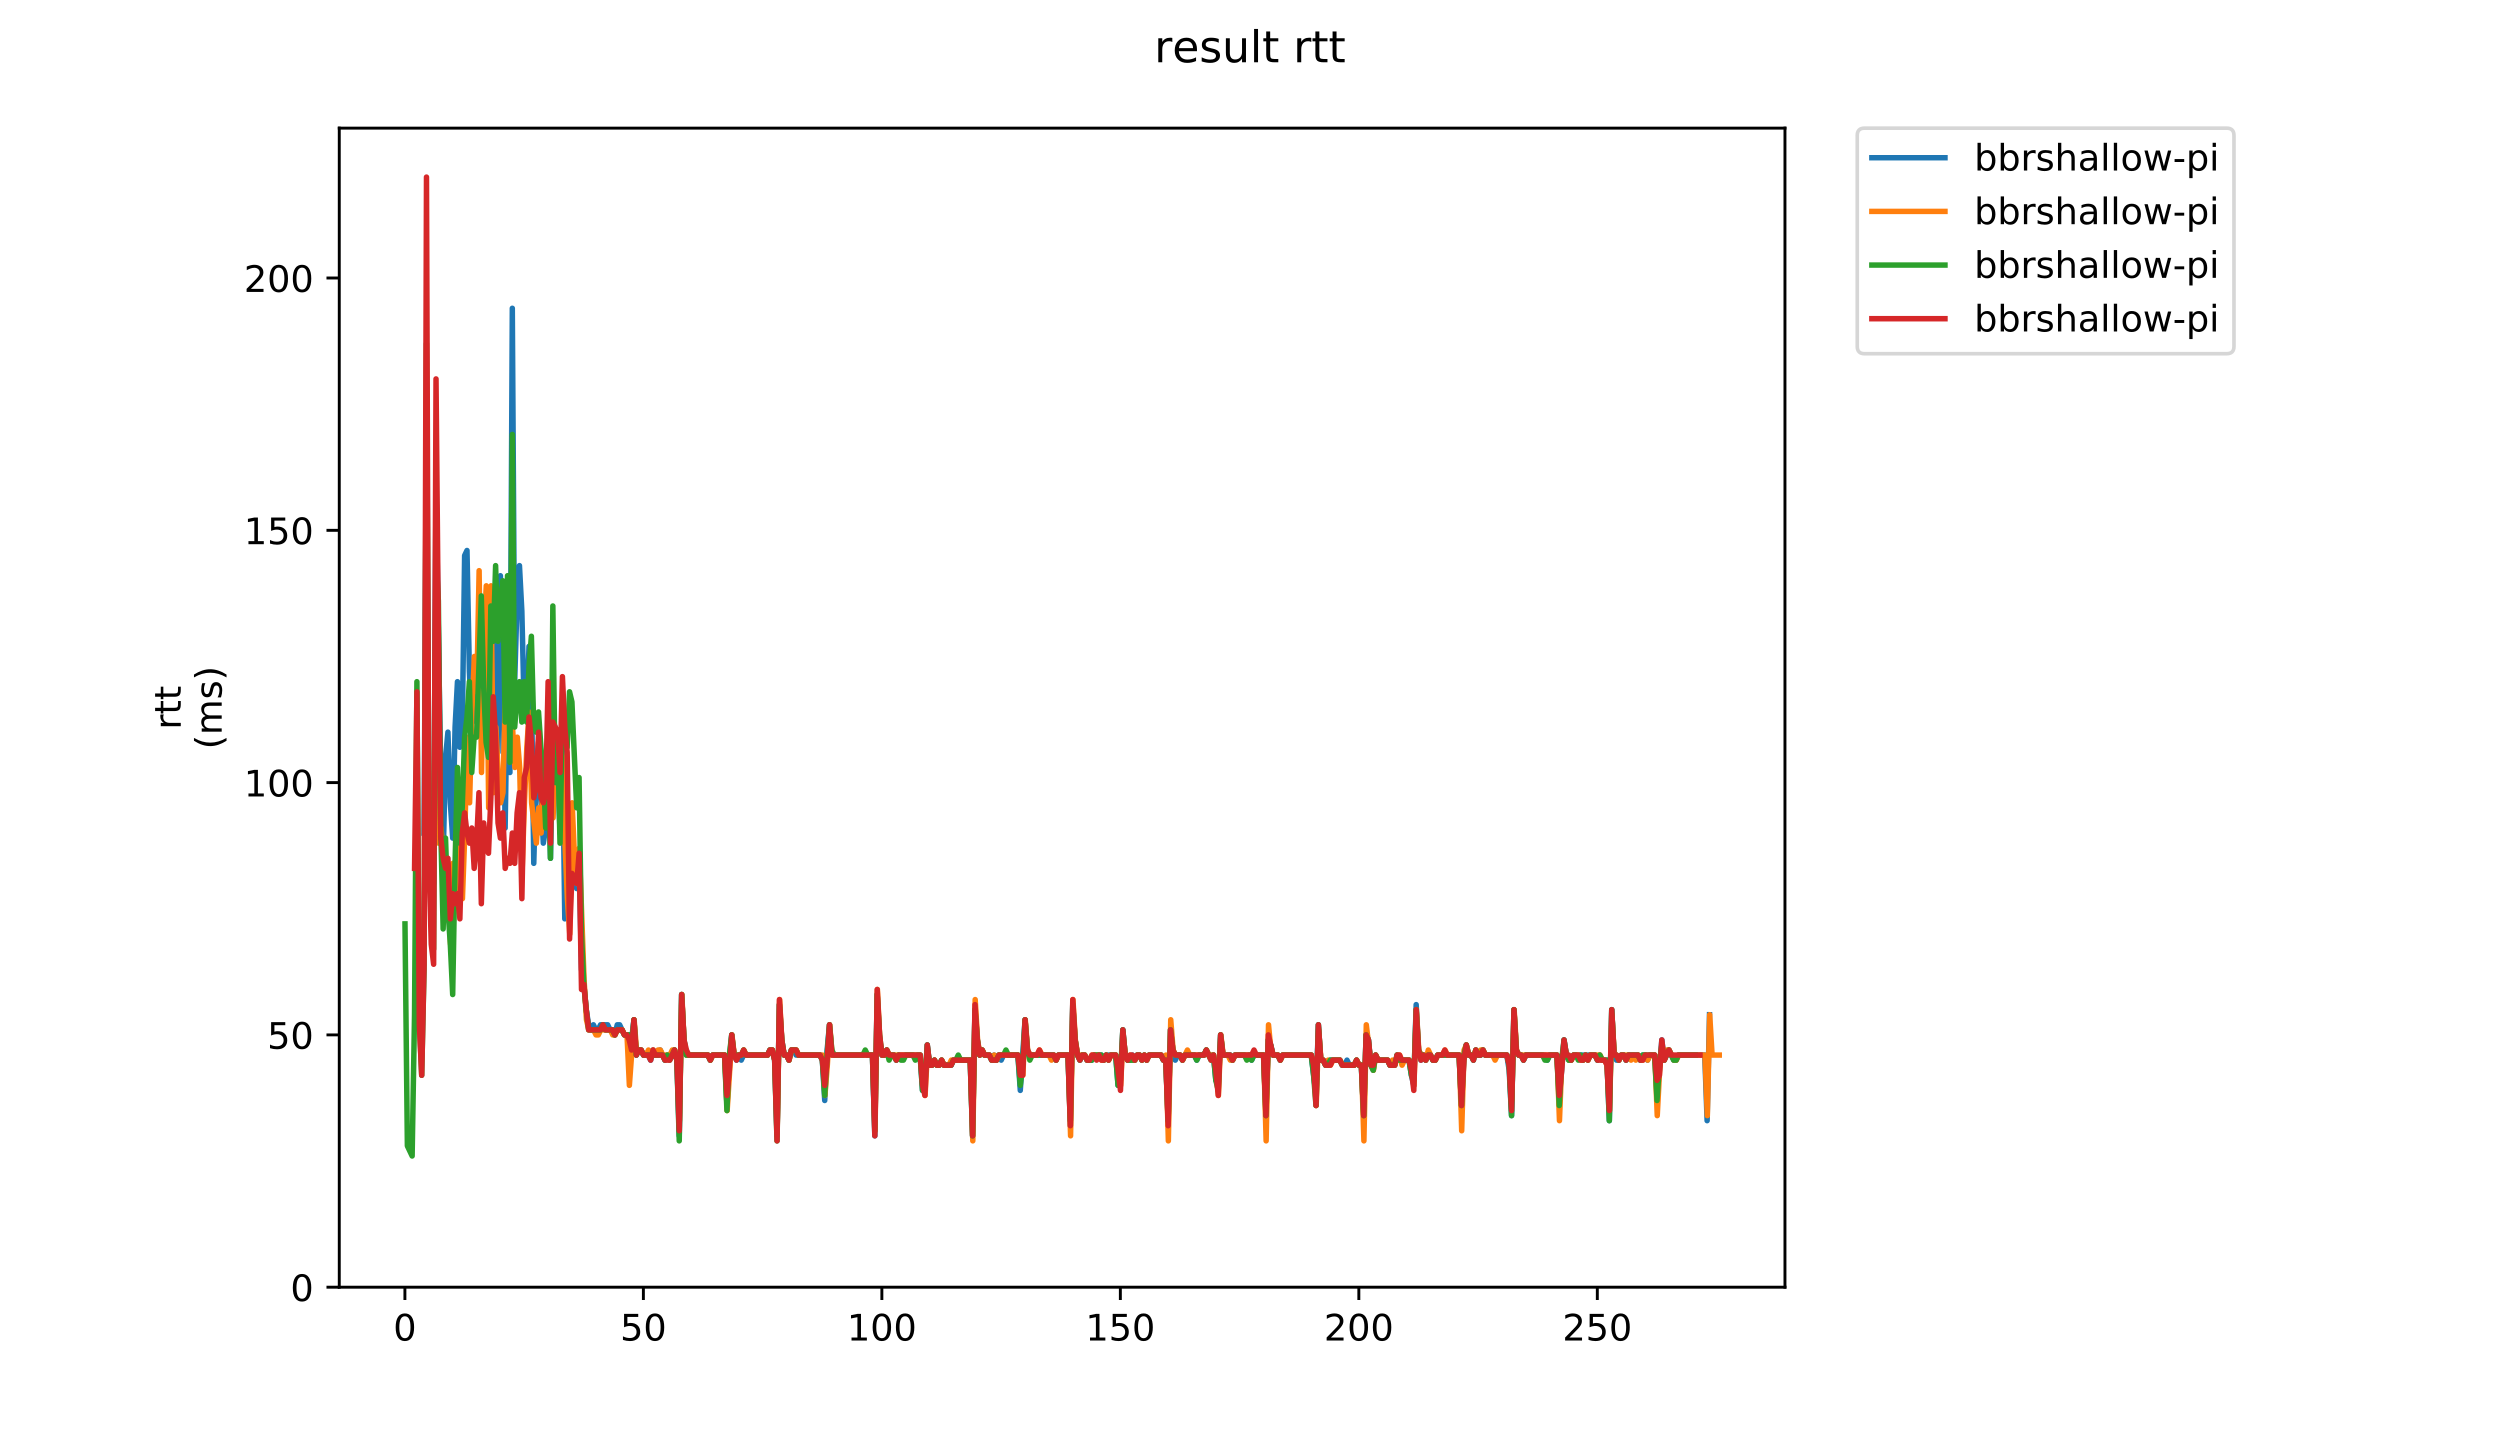 <?xml version="1.0" encoding="utf-8" standalone="no"?>
<!DOCTYPE svg PUBLIC "-//W3C//DTD SVG 1.1//EN"
  "http://www.w3.org/Graphics/SVG/1.1/DTD/svg11.dtd">
<!-- Created with matplotlib (https://matplotlib.org/) -->
<svg height="396pt" version="1.1" viewBox="0 0 684 396" width="684pt" xmlns="http://www.w3.org/2000/svg" xmlns:xlink="http://www.w3.org/1999/xlink">
 <defs>
  <style type="text/css">
*{stroke-linecap:butt;stroke-linejoin:round;}
  </style>
 </defs>
 <g id="figure_1">
  <g id="patch_1">
   <path d="M 0 396 
L 684 396 
L 684 0 
L 0 0 
z
" style="fill:#ffffff;"/>
  </g>
  <g id="axes_1">
   <g id="patch_2">
    <path d="M 92.824 352.174 
L 488.365 352.174 
L 488.365 35.062 
L 92.824 35.062 
z
" style="fill:#ffffff;"/>
   </g>
   <g id="matplotlib.axis_1">
    <g id="xtick_1">
     <g id="line2d_1">
      <defs>
       <path d="M 0 0 
L 0 3.5 
" id="me5755a2173" style="stroke:#000000;stroke-width:0.8;"/>
      </defs>
      <g>
       <use style="stroke:#000000;stroke-width:0.8;" x="110.781" xlink:href="#me5755a2173" y="352.174"/>
      </g>
     </g>
     <g id="text_1">
      <!-- 0 -->
      <defs>
       <path d="M 31.781 66.406 
Q 24.172 66.406 20.328 58.906 
Q 16.5 51.422 16.5 36.375 
Q 16.5 21.391 20.328 13.891 
Q 24.172 6.391 31.781 6.391 
Q 39.453 6.391 43.281 13.891 
Q 47.125 21.391 47.125 36.375 
Q 47.125 51.422 43.281 58.906 
Q 39.453 66.406 31.781 66.406 
z
M 31.781 74.219 
Q 44.047 74.219 50.516 64.516 
Q 56.984 54.828 56.984 36.375 
Q 56.984 17.969 50.516 8.266 
Q 44.047 -1.422 31.781 -1.422 
Q 19.531 -1.422 13.062 8.266 
Q 6.594 17.969 6.594 36.375 
Q 6.594 54.828 13.062 64.516 
Q 19.531 74.219 31.781 74.219 
z
" id="DejaVuSans-48"/>
      </defs>
      <g transform="translate(107.6 366.773)scale(0.1 -0.1)">
       <use xlink:href="#DejaVuSans-48"/>
      </g>
     </g>
    </g>
    <g id="xtick_2">
     <g id="line2d_2">
      <g>
       <use style="stroke:#000000;stroke-width:0.8;" x="176.03" xlink:href="#me5755a2173" y="352.174"/>
      </g>
     </g>
     <g id="text_2">
      <!-- 50 -->
      <defs>
       <path d="M 10.797 72.906 
L 49.516 72.906 
L 49.516 64.594 
L 19.828 64.594 
L 19.828 46.734 
Q 21.969 47.469 24.109 47.828 
Q 26.266 48.188 28.422 48.188 
Q 40.625 48.188 47.75 41.5 
Q 54.891 34.812 54.891 23.391 
Q 54.891 11.625 47.562 5.094 
Q 40.234 -1.422 26.906 -1.422 
Q 22.312 -1.422 17.547 -0.641 
Q 12.797 0.141 7.719 1.703 
L 7.719 11.625 
Q 12.109 9.234 16.797 8.062 
Q 21.484 6.891 26.703 6.891 
Q 35.156 6.891 40.078 11.328 
Q 45.016 15.766 45.016 23.391 
Q 45.016 31 40.078 35.438 
Q 35.156 39.891 26.703 39.891 
Q 22.75 39.891 18.812 39.016 
Q 14.891 38.141 10.797 36.281 
z
" id="DejaVuSans-53"/>
      </defs>
      <g transform="translate(169.668 366.773)scale(0.1 -0.1)">
       <use xlink:href="#DejaVuSans-53"/>
       <use x="63.623" xlink:href="#DejaVuSans-48"/>
      </g>
     </g>
    </g>
    <g id="xtick_3">
     <g id="line2d_3">
      <g>
       <use style="stroke:#000000;stroke-width:0.8;" x="241.279" xlink:href="#me5755a2173" y="352.174"/>
      </g>
     </g>
     <g id="text_3">
      <!-- 100 -->
      <defs>
       <path d="M 12.406 8.297 
L 28.516 8.297 
L 28.516 63.922 
L 10.984 60.406 
L 10.984 69.391 
L 28.422 72.906 
L 38.281 72.906 
L 38.281 8.297 
L 54.391 8.297 
L 54.391 0 
L 12.406 0 
z
" id="DejaVuSans-49"/>
      </defs>
      <g transform="translate(231.736 366.773)scale(0.1 -0.1)">
       <use xlink:href="#DejaVuSans-49"/>
       <use x="63.623" xlink:href="#DejaVuSans-48"/>
       <use x="127.246" xlink:href="#DejaVuSans-48"/>
      </g>
     </g>
    </g>
    <g id="xtick_4">
     <g id="line2d_4">
      <g>
       <use style="stroke:#000000;stroke-width:0.8;" x="306.528" xlink:href="#me5755a2173" y="352.174"/>
      </g>
     </g>
     <g id="text_4">
      <!-- 150 -->
      <g transform="translate(296.985 366.773)scale(0.1 -0.1)">
       <use xlink:href="#DejaVuSans-49"/>
       <use x="63.623" xlink:href="#DejaVuSans-53"/>
       <use x="127.246" xlink:href="#DejaVuSans-48"/>
      </g>
     </g>
    </g>
    <g id="xtick_5">
     <g id="line2d_5">
      <g>
       <use style="stroke:#000000;stroke-width:0.8;" x="371.778" xlink:href="#me5755a2173" y="352.174"/>
      </g>
     </g>
     <g id="text_5">
      <!-- 200 -->
      <defs>
       <path d="M 19.188 8.297 
L 53.609 8.297 
L 53.609 0 
L 7.328 0 
L 7.328 8.297 
Q 12.938 14.109 22.625 23.891 
Q 32.328 33.688 34.812 36.531 
Q 39.547 41.844 41.422 45.531 
Q 43.312 49.219 43.312 52.781 
Q 43.312 58.594 39.234 62.25 
Q 35.156 65.922 28.609 65.922 
Q 23.969 65.922 18.812 64.312 
Q 13.672 62.703 7.812 59.422 
L 7.812 69.391 
Q 13.766 71.781 18.938 73 
Q 24.125 74.219 28.422 74.219 
Q 39.75 74.219 46.484 68.547 
Q 53.219 62.891 53.219 53.422 
Q 53.219 48.922 51.531 44.891 
Q 49.859 40.875 45.406 35.406 
Q 44.188 33.984 37.641 27.219 
Q 31.109 20.453 19.188 8.297 
z
" id="DejaVuSans-50"/>
      </defs>
      <g transform="translate(362.234 366.773)scale(0.1 -0.1)">
       <use xlink:href="#DejaVuSans-50"/>
       <use x="63.623" xlink:href="#DejaVuSans-48"/>
       <use x="127.246" xlink:href="#DejaVuSans-48"/>
      </g>
     </g>
    </g>
    <g id="xtick_6">
     <g id="line2d_6">
      <g>
       <use style="stroke:#000000;stroke-width:0.8;" x="437.027" xlink:href="#me5755a2173" y="352.174"/>
      </g>
     </g>
     <g id="text_6">
      <!-- 250 -->
      <g transform="translate(427.483 366.773)scale(0.1 -0.1)">
       <use xlink:href="#DejaVuSans-50"/>
       <use x="63.623" xlink:href="#DejaVuSans-53"/>
       <use x="127.246" xlink:href="#DejaVuSans-48"/>
      </g>
     </g>
    </g>
   </g>
   <g id="matplotlib.axis_2">
    <g id="ytick_1">
     <g id="line2d_7">
      <defs>
       <path d="M 0 0 
L -3.5 0 
" id="m511811eaec" style="stroke:#000000;stroke-width:0.8;"/>
      </defs>
      <g>
       <use style="stroke:#000000;stroke-width:0.8;" x="92.824" xlink:href="#m511811eaec" y="352.174"/>
      </g>
     </g>
     <g id="text_7">
      <!-- 0 -->
      <g transform="translate(79.461 355.973)scale(0.1 -0.1)">
       <use xlink:href="#DejaVuSans-48"/>
      </g>
     </g>
    </g>
    <g id="ytick_2">
     <g id="line2d_8">
      <g>
       <use style="stroke:#000000;stroke-width:0.8;" x="92.824" xlink:href="#m511811eaec" y="283.147"/>
      </g>
     </g>
     <g id="text_8">
      <!-- 50 -->
      <g transform="translate(73.099 286.946)scale(0.1 -0.1)">
       <use xlink:href="#DejaVuSans-53"/>
       <use x="63.623" xlink:href="#DejaVuSans-48"/>
      </g>
     </g>
    </g>
    <g id="ytick_3">
     <g id="line2d_9">
      <g>
       <use style="stroke:#000000;stroke-width:0.8;" x="92.824" xlink:href="#m511811eaec" y="214.119"/>
      </g>
     </g>
     <g id="text_9">
      <!-- 100 -->
      <g transform="translate(66.736 217.919)scale(0.1 -0.1)">
       <use xlink:href="#DejaVuSans-49"/>
       <use x="63.623" xlink:href="#DejaVuSans-48"/>
       <use x="127.246" xlink:href="#DejaVuSans-48"/>
      </g>
     </g>
    </g>
    <g id="ytick_4">
     <g id="line2d_10">
      <g>
       <use style="stroke:#000000;stroke-width:0.8;" x="92.824" xlink:href="#m511811eaec" y="145.092"/>
      </g>
     </g>
     <g id="text_10">
      <!-- 150 -->
      <g transform="translate(66.736 148.891)scale(0.1 -0.1)">
       <use xlink:href="#DejaVuSans-49"/>
       <use x="63.623" xlink:href="#DejaVuSans-53"/>
       <use x="127.246" xlink:href="#DejaVuSans-48"/>
      </g>
     </g>
    </g>
    <g id="ytick_5">
     <g id="line2d_11">
      <g>
       <use style="stroke:#000000;stroke-width:0.8;" x="92.824" xlink:href="#m511811eaec" y="76.065"/>
      </g>
     </g>
     <g id="text_11">
      <!-- 200 -->
      <g transform="translate(66.736 79.864)scale(0.1 -0.1)">
       <use xlink:href="#DejaVuSans-50"/>
       <use x="63.623" xlink:href="#DejaVuSans-48"/>
       <use x="127.246" xlink:href="#DejaVuSans-48"/>
      </g>
     </g>
    </g>
    <g id="text_12">
     <!-- rtt -->
     <defs>
      <path d="M 41.109 46.297 
Q 39.594 47.172 37.812 47.578 
Q 36.031 48 33.891 48 
Q 26.266 48 22.188 43.047 
Q 18.109 38.094 18.109 28.812 
L 18.109 0 
L 9.078 0 
L 9.078 54.688 
L 18.109 54.688 
L 18.109 46.188 
Q 20.953 51.172 25.484 53.578 
Q 30.031 56 36.531 56 
Q 37.453 56 38.578 55.875 
Q 39.703 55.766 41.062 55.516 
z
" id="DejaVuSans-114"/>
      <path d="M 18.312 70.219 
L 18.312 54.688 
L 36.812 54.688 
L 36.812 47.703 
L 18.312 47.703 
L 18.312 18.016 
Q 18.312 11.328 20.141 9.422 
Q 21.969 7.516 27.594 7.516 
L 36.812 7.516 
L 36.812 0 
L 27.594 0 
Q 17.188 0 13.234 3.875 
Q 9.281 7.766 9.281 18.016 
L 9.281 47.703 
L 2.688 47.703 
L 2.688 54.688 
L 9.281 54.688 
L 9.281 70.219 
z
" id="DejaVuSans-116"/>
     </defs>
     <g transform="translate(49.459 199.594)rotate(-90)scale(0.1 -0.1)">
      <use xlink:href="#DejaVuSans-114"/>
      <use x="41.113" xlink:href="#DejaVuSans-116"/>
      <use x="80.322" xlink:href="#DejaVuSans-116"/>
     </g>
     <!-- (ms) -->
     <defs>
      <path d="M 31 75.875 
Q 24.469 64.656 21.281 53.656 
Q 18.109 42.672 18.109 31.391 
Q 18.109 20.125 21.312 9.062 
Q 24.516 -2 31 -13.188 
L 23.188 -13.188 
Q 15.875 -1.703 12.234 9.375 
Q 8.594 20.453 8.594 31.391 
Q 8.594 42.281 12.203 53.312 
Q 15.828 64.359 23.188 75.875 
z
" id="DejaVuSans-40"/>
      <path d="M 52 44.188 
Q 55.375 50.25 60.062 53.125 
Q 64.75 56 71.094 56 
Q 79.641 56 84.281 50.016 
Q 88.922 44.047 88.922 33.016 
L 88.922 0 
L 79.891 0 
L 79.891 32.719 
Q 79.891 40.578 77.094 44.375 
Q 74.312 48.188 68.609 48.188 
Q 61.625 48.188 57.562 43.547 
Q 53.516 38.922 53.516 30.906 
L 53.516 0 
L 44.484 0 
L 44.484 32.719 
Q 44.484 40.625 41.703 44.406 
Q 38.922 48.188 33.109 48.188 
Q 26.219 48.188 22.156 43.531 
Q 18.109 38.875 18.109 30.906 
L 18.109 0 
L 9.078 0 
L 9.078 54.688 
L 18.109 54.688 
L 18.109 46.188 
Q 21.188 51.219 25.484 53.609 
Q 29.781 56 35.688 56 
Q 41.656 56 45.828 52.969 
Q 50 49.953 52 44.188 
z
" id="DejaVuSans-109"/>
      <path d="M 44.281 53.078 
L 44.281 44.578 
Q 40.484 46.531 36.375 47.5 
Q 32.281 48.484 27.875 48.484 
Q 21.188 48.484 17.844 46.438 
Q 14.5 44.391 14.5 40.281 
Q 14.5 37.156 16.891 35.375 
Q 19.281 33.594 26.516 31.984 
L 29.594 31.297 
Q 39.156 29.25 43.188 25.516 
Q 47.219 21.781 47.219 15.094 
Q 47.219 7.469 41.188 3.016 
Q 35.156 -1.422 24.609 -1.422 
Q 20.219 -1.422 15.453 -0.562 
Q 10.688 0.297 5.422 2 
L 5.422 11.281 
Q 10.406 8.688 15.234 7.391 
Q 20.062 6.109 24.812 6.109 
Q 31.156 6.109 34.562 8.281 
Q 37.984 10.453 37.984 14.406 
Q 37.984 18.062 35.516 20.016 
Q 33.062 21.969 24.703 23.781 
L 21.578 24.516 
Q 13.234 26.266 9.516 29.906 
Q 5.812 33.547 5.812 39.891 
Q 5.812 47.609 11.281 51.797 
Q 16.75 56 26.812 56 
Q 31.781 56 36.172 55.266 
Q 40.578 54.547 44.281 53.078 
z
" id="DejaVuSans-115"/>
      <path d="M 8.016 75.875 
L 15.828 75.875 
Q 23.141 64.359 26.781 53.312 
Q 30.422 42.281 30.422 31.391 
Q 30.422 20.453 26.781 9.375 
Q 23.141 -1.703 15.828 -13.188 
L 8.016 -13.188 
Q 14.5 -2 17.703 9.062 
Q 20.906 20.125 20.906 31.391 
Q 20.906 42.672 17.703 53.656 
Q 14.5 64.656 8.016 75.875 
z
" id="DejaVuSans-41"/>
     </defs>
     <g transform="translate(60.657 204.995)rotate(-90)scale(0.1 -0.1)">
      <use xlink:href="#DejaVuSans-40"/>
      <use x="39.014" xlink:href="#DejaVuSans-109"/>
      <use x="136.426" xlink:href="#DejaVuSans-115"/>
      <use x="188.525" xlink:href="#DejaVuSans-41"/>
     </g>
    </g>
   </g>
   <g id="line2d_12">
    <path clip-path="url(#pf209225ed2)" d="M 116.026 227.925 
L 116.678 116.101 
L 117.331 233.447 
L 117.983 243.111 
L 118.636 241.73 
L 119.288 132.667 
L 120.593 212.739 
L 121.246 234.828 
L 121.898 207.217 
L 122.551 200.314 
L 123.203 219.642 
L 123.856 229.305 
L 124.508 198.933 
L 125.16 186.509 
L 125.813 204.456 
L 126.465 200.314 
L 127.118 151.995 
L 127.77 150.614 
L 128.423 183.747 
L 129.075 197.553 
L 129.728 187.889 
L 130.38 197.553 
L 131.033 180.986 
L 131.685 185.128 
L 132.338 187.889 
L 132.99 203.075 
L 133.643 204.456 
L 134.295 165.8 
L 134.948 164.42 
L 135.6 168.561 
L 136.253 205.836 
L 136.905 157.517 
L 137.558 179.606 
L 138.21 226.544 
L 138.863 183.747 
L 139.515 211.358 
L 140.168 84.348 
L 140.82 186.509 
L 141.473 164.42 
L 142.125 154.756 
L 142.778 167.181 
L 143.43 194.792 
L 144.083 194.792 
L 144.735 176.845 
L 145.388 186.509 
L 146.04 236.208 
L 146.693 212.739 
L 147.345 203.075 
L 147.998 218.261 
L 148.65 230.686 
L 149.303 226.544 
L 149.955 204.456 
L 150.608 234.828 
L 151.26 194.792 
L 151.913 200.314 
L 152.565 207.217 
L 153.218 227.925 
L 153.87 203.075 
L 154.523 251.394 
L 156.48 227.925 
L 157.133 241.73 
L 157.785 243.111 
L 158.438 233.447 
L 159.09 265.2 
L 159.743 269.341 
L 160.395 276.244 
L 161.048 280.386 
L 161.7 281.766 
L 162.353 280.386 
L 163.005 281.766 
L 163.658 281.766 
L 164.31 280.386 
L 166.267 280.386 
L 166.92 281.766 
L 167.572 281.766 
L 168.225 283.147 
L 168.877 280.386 
L 169.53 280.386 
L 170.835 283.147 
L 172.14 283.147 
L 172.792 284.527 
L 173.445 279.005 
L 174.097 288.669 
L 174.75 287.288 
L 175.402 287.288 
L 176.055 288.669 
L 177.36 288.669 
L 178.012 290.05 
L 178.665 287.288 
L 179.317 288.669 
L 179.97 288.669 
L 180.622 287.288 
L 181.927 290.05 
L 182.58 288.669 
L 183.885 288.669 
L 184.537 287.288 
L 185.19 290.05 
L 185.842 310.758 
L 186.495 272.102 
L 187.147 284.527 
L 187.8 288.669 
L 193.672 288.669 
L 194.325 290.05 
L 194.977 288.669 
L 198.24 288.669 
L 198.892 302.474 
L 199.545 290.05 
L 200.197 283.147 
L 200.85 288.669 
L 201.502 290.05 
L 202.155 288.669 
L 202.807 290.05 
L 203.46 288.669 
L 209.984 288.669 
L 210.637 287.288 
L 211.289 287.288 
L 211.942 290.05 
L 212.594 310.758 
L 213.247 274.864 
L 213.899 284.527 
L 214.552 288.669 
L 215.204 288.669 
L 215.857 290.05 
L 216.509 287.288 
L 217.162 287.288 
L 217.814 288.669 
L 224.339 288.669 
L 224.992 290.05 
L 225.644 301.094 
L 226.297 287.288 
L 226.949 280.386 
L 227.602 288.669 
L 238.694 288.669 
L 239.347 310.758 
L 239.999 272.102 
L 240.652 284.527 
L 241.304 288.669 
L 241.957 288.669 
L 242.609 287.288 
L 243.262 288.669 
L 244.567 288.669 
L 245.219 290.05 
L 245.872 288.669 
L 251.744 288.669 
L 252.396 298.333 
L 253.049 295.572 
L 253.701 285.908 
L 254.354 291.43 
L 255.006 291.43 
L 255.659 290.05 
L 256.311 291.43 
L 256.964 291.43 
L 257.616 290.05 
L 258.269 291.43 
L 260.226 291.43 
L 260.879 290.05 
L 265.446 290.05 
L 266.099 310.758 
L 266.751 276.244 
L 267.404 284.527 
L 268.056 288.669 
L 268.709 287.288 
L 269.361 288.669 
L 270.666 288.669 
L 271.319 290.05 
L 271.971 288.669 
L 272.624 290.05 
L 273.276 288.669 
L 273.929 290.05 
L 274.581 288.669 
L 278.496 288.669 
L 279.149 298.333 
L 280.454 279.005 
L 281.106 287.288 
L 281.759 288.669 
L 288.283 288.669 
L 288.936 290.05 
L 289.588 288.669 
L 292.198 288.669 
L 292.851 307.997 
L 293.503 274.864 
L 294.156 284.527 
L 294.808 288.669 
L 295.461 290.05 
L 296.113 288.669 
L 296.766 288.669 
L 297.418 290.05 
L 298.723 290.05 
L 299.376 288.669 
L 301.333 288.669 
L 301.986 290.05 
L 302.638 288.669 
L 305.248 288.669 
L 305.901 296.952 
L 306.553 295.572 
L 307.206 281.766 
L 307.858 288.669 
L 308.511 290.05 
L 309.163 290.05 
L 309.816 288.669 
L 310.468 290.05 
L 311.121 288.669 
L 311.773 288.669 
L 312.426 290.05 
L 313.078 288.669 
L 313.731 290.05 
L 314.383 288.669 
L 317.646 288.669 
L 318.298 290.05 
L 318.951 290.05 
L 319.603 306.616 
L 320.256 281.766 
L 320.908 287.288 
L 321.561 290.05 
L 322.213 288.669 
L 322.866 288.669 
L 323.518 290.05 
L 324.171 288.669 
L 326.781 288.669 
L 327.433 290.05 
L 328.085 288.669 
L 329.39 288.669 
L 330.043 287.288 
L 330.695 288.669 
L 332 288.669 
L 332.653 295.572 
L 333.305 296.952 
L 333.958 283.147 
L 334.61 288.669 
L 336.568 288.669 
L 337.22 290.05 
L 337.873 288.669 
L 341.788 288.669 
L 342.44 290.05 
L 343.093 288.669 
L 345.703 288.669 
L 346.355 303.855 
L 347.008 284.527 
L 347.66 285.908 
L 348.313 288.669 
L 349.618 288.669 
L 350.27 290.05 
L 350.923 288.669 
L 358.753 288.669 
L 360.058 299.713 
L 360.71 280.386 
L 361.363 290.05 
L 362.015 290.05 
L 362.668 291.43 
L 363.32 291.43 
L 363.973 290.05 
L 366.583 290.05 
L 367.235 291.43 
L 367.888 291.43 
L 368.54 290.05 
L 369.192 291.43 
L 370.497 291.43 
L 371.15 290.05 
L 371.802 291.43 
L 372.455 291.43 
L 373.107 305.236 
L 373.76 283.147 
L 374.412 284.527 
L 375.065 291.43 
L 375.717 292.811 
L 376.37 288.669 
L 377.022 290.05 
L 379.632 290.05 
L 380.285 291.43 
L 381.59 291.43 
L 382.242 288.669 
L 382.895 290.05 
L 385.505 290.05 
L 386.157 294.191 
L 386.81 296.952 
L 387.462 274.864 
L 388.115 287.288 
L 388.767 290.05 
L 389.42 288.669 
L 390.072 290.05 
L 390.725 288.669 
L 391.377 288.669 
L 392.03 290.05 
L 392.682 290.05 
L 393.335 288.669 
L 399.207 288.669 
L 399.86 302.474 
L 400.512 290.05 
L 401.165 285.908 
L 401.817 288.669 
L 402.47 288.669 
L 403.122 290.05 
L 403.775 287.288 
L 404.427 288.669 
L 405.08 288.669 
L 405.732 287.288 
L 406.385 288.669 
L 412.257 288.669 
L 412.909 292.811 
L 413.562 305.236 
L 414.214 276.244 
L 414.867 287.288 
L 415.519 288.669 
L 416.172 288.669 
L 416.824 290.05 
L 417.477 288.669 
L 422.697 288.669 
L 423.349 290.05 
L 424.002 288.669 
L 425.959 288.669 
L 426.612 301.094 
L 427.917 284.527 
L 428.569 288.669 
L 429.222 290.05 
L 429.874 290.05 
L 430.527 288.669 
L 436.399 288.669 
L 437.052 290.05 
L 437.704 288.669 
L 438.357 290.05 
L 439.662 290.05 
L 440.314 306.616 
L 440.967 276.244 
L 441.619 288.669 
L 442.272 290.05 
L 442.924 290.05 
L 443.577 288.669 
L 444.229 288.669 
L 444.882 290.05 
L 445.534 288.669 
L 448.144 288.669 
L 448.797 290.05 
L 449.449 288.669 
L 450.101 288.669 
L 450.754 290.05 
L 451.406 288.669 
L 452.711 288.669 
L 453.364 299.713 
L 454.016 292.811 
L 454.669 284.527 
L 455.321 290.05 
L 456.626 287.288 
L 457.931 290.05 
L 458.584 290.05 
L 459.236 288.669 
L 466.414 288.669 
L 467.066 306.616 
L 467.719 277.625 
L 467.719 277.625 
" style="fill:none;stroke:#1f77b4;stroke-linecap:square;stroke-width:1.5;"/>
   </g>
   <g id="line2d_13">
    <path clip-path="url(#pf209225ed2)" d="M 118.693 227.925 
L 119.345 163.039 
L 119.998 230.686 
L 120.65 226.544 
L 121.303 233.447 
L 121.955 251.394 
L 122.608 238.969 
L 123.26 258.297 
L 123.913 236.208 
L 124.565 247.253 
L 125.218 227.925 
L 125.87 216.881 
L 126.523 245.872 
L 127.175 227.925 
L 127.828 201.695 
L 128.48 219.642 
L 129.133 194.792 
L 129.785 179.606 
L 130.438 189.27 
L 131.09 156.136 
L 131.743 211.358 
L 132.395 172.703 
L 133.048 160.278 
L 133.7 221.022 
L 134.353 160.278 
L 135.005 216.881 
L 135.658 198.933 
L 136.31 211.358 
L 136.963 219.642 
L 137.615 216.881 
L 138.268 189.27 
L 138.92 194.792 
L 139.573 197.553 
L 140.225 198.933 
L 140.878 209.978 
L 141.53 201.695 
L 142.183 209.978 
L 142.835 238.969 
L 143.488 219.642 
L 144.14 204.456 
L 144.793 194.792 
L 145.445 219.642 
L 146.75 230.686 
L 147.403 221.022 
L 148.055 227.925 
L 148.708 209.978 
L 149.36 225.164 
L 150.013 221.022 
L 150.665 189.27 
L 151.318 223.783 
L 151.97 207.217 
L 152.623 214.119 
L 153.275 204.456 
L 153.928 207.217 
L 154.58 230.686 
L 155.233 245.872 
L 155.885 255.536 
L 156.538 219.642 
L 157.19 234.828 
L 157.843 241.73 
L 158.495 232.067 
L 159.8 267.961 
L 160.452 279.005 
L 161.105 281.766 
L 162.41 281.766 
L 163.062 283.147 
L 163.715 283.147 
L 164.367 281.766 
L 166.977 281.766 
L 167.63 283.147 
L 168.282 283.147 
L 168.935 281.766 
L 170.24 281.766 
L 170.892 283.147 
L 171.545 283.147 
L 172.197 296.952 
L 173.502 279.005 
L 174.155 287.288 
L 175.46 287.288 
L 176.112 288.669 
L 176.765 288.669 
L 177.417 287.288 
L 178.07 288.669 
L 178.722 287.288 
L 179.375 288.669 
L 180.027 287.288 
L 180.68 287.288 
L 181.332 288.669 
L 183.29 288.669 
L 183.942 287.288 
L 184.595 287.288 
L 185.247 288.669 
L 185.9 306.616 
L 186.552 272.102 
L 187.205 285.908 
L 187.857 288.669 
L 193.73 288.669 
L 194.382 290.05 
L 195.035 288.669 
L 198.297 288.669 
L 198.95 303.855 
L 200.254 283.147 
L 200.907 288.669 
L 202.864 288.669 
L 203.517 287.288 
L 204.169 288.669 
L 210.042 288.669 
L 210.694 287.288 
L 211.347 287.288 
L 211.999 290.05 
L 212.652 307.997 
L 213.304 273.483 
L 213.957 285.908 
L 214.609 288.669 
L 215.262 288.669 
L 215.914 290.05 
L 216.567 287.288 
L 217.872 287.288 
L 218.524 288.669 
L 225.049 288.669 
L 225.702 299.713 
L 226.354 291.43 
L 227.007 280.386 
L 227.659 288.669 
L 238.752 288.669 
L 239.404 309.377 
L 240.056 270.722 
L 240.709 284.527 
L 241.361 288.669 
L 242.014 288.669 
L 242.666 287.288 
L 243.319 288.669 
L 251.801 288.669 
L 252.454 295.572 
L 253.106 299.713 
L 253.759 287.288 
L 254.411 291.43 
L 255.064 291.43 
L 255.716 290.05 
L 256.369 291.43 
L 257.021 291.43 
L 257.674 290.05 
L 258.326 291.43 
L 259.631 291.43 
L 260.284 290.05 
L 265.504 290.05 
L 266.156 312.138 
L 266.809 273.483 
L 267.461 284.527 
L 268.114 288.669 
L 268.766 287.288 
L 269.419 288.669 
L 270.724 288.669 
L 271.376 290.05 
L 272.029 288.669 
L 272.681 290.05 
L 273.334 288.669 
L 278.554 288.669 
L 279.206 292.811 
L 279.859 294.191 
L 280.511 279.005 
L 281.163 287.288 
L 281.816 288.669 
L 283.773 288.669 
L 284.426 287.288 
L 285.078 288.669 
L 287.036 288.669 
L 287.688 290.05 
L 288.341 288.669 
L 288.993 290.05 
L 289.646 288.669 
L 292.256 288.669 
L 292.908 310.758 
L 293.561 273.483 
L 294.213 284.527 
L 294.866 288.669 
L 296.823 288.669 
L 297.476 290.05 
L 298.128 290.05 
L 298.781 288.669 
L 300.738 288.669 
L 301.391 290.05 
L 302.043 290.05 
L 302.696 288.669 
L 303.348 290.05 
L 304.001 288.669 
L 305.306 288.669 
L 306.611 296.952 
L 307.263 283.147 
L 307.916 288.669 
L 308.568 290.05 
L 309.221 288.669 
L 309.873 290.05 
L 310.526 290.05 
L 311.178 288.669 
L 311.831 288.669 
L 312.483 290.05 
L 313.136 288.669 
L 313.788 290.05 
L 314.441 288.669 
L 317.703 288.669 
L 318.356 290.05 
L 319.008 288.669 
L 319.661 312.138 
L 320.313 279.005 
L 320.966 287.288 
L 321.618 288.669 
L 322.923 288.669 
L 323.575 290.05 
L 324.88 287.288 
L 325.533 288.669 
L 329.448 288.669 
L 330.1 287.288 
L 330.753 288.669 
L 332.058 288.669 
L 332.71 292.811 
L 333.363 299.713 
L 334.015 283.147 
L 334.668 288.669 
L 335.973 288.669 
L 336.625 290.05 
L 337.278 290.05 
L 337.93 288.669 
L 345.76 288.669 
L 346.413 312.138 
L 347.065 280.386 
L 347.718 287.288 
L 348.37 288.669 
L 349.675 288.669 
L 350.328 290.05 
L 350.98 288.669 
L 358.81 288.669 
L 359.463 291.43 
L 360.115 302.474 
L 360.768 281.766 
L 361.42 290.05 
L 362.072 290.05 
L 362.725 291.43 
L 363.377 290.05 
L 364.03 291.43 
L 364.682 290.05 
L 366.64 290.05 
L 367.292 291.43 
L 370.555 291.43 
L 371.207 290.05 
L 371.86 291.43 
L 372.512 291.43 
L 373.165 312.138 
L 373.817 280.386 
L 375.122 291.43 
L 375.775 292.811 
L 376.427 288.669 
L 377.08 290.05 
L 379.69 290.05 
L 380.342 291.43 
L 380.995 290.05 
L 381.647 291.43 
L 382.3 288.669 
L 382.952 288.669 
L 383.605 291.43 
L 384.257 290.05 
L 385.562 290.05 
L 386.215 292.811 
L 386.867 296.952 
L 387.52 276.244 
L 388.172 287.288 
L 388.825 288.669 
L 389.477 288.669 
L 390.13 290.05 
L 390.782 287.288 
L 392.087 290.05 
L 392.74 290.05 
L 393.392 288.669 
L 394.697 288.669 
L 395.35 287.288 
L 396.002 288.669 
L 399.265 288.669 
L 399.917 309.377 
L 400.57 287.288 
L 401.222 285.908 
L 401.875 288.669 
L 403.179 288.669 
L 403.832 287.288 
L 404.484 288.669 
L 405.137 287.288 
L 405.789 287.288 
L 406.442 288.669 
L 408.399 288.669 
L 409.052 290.05 
L 409.704 288.669 
L 412.314 288.669 
L 412.967 291.43 
L 413.619 301.094 
L 414.272 276.244 
L 414.924 287.288 
L 415.577 288.669 
L 426.017 288.669 
L 426.669 306.616 
L 427.322 290.05 
L 427.974 285.908 
L 428.627 288.669 
L 429.279 290.05 
L 429.932 290.05 
L 430.584 288.669 
L 431.889 288.669 
L 432.542 290.05 
L 433.194 290.05 
L 433.847 288.669 
L 434.499 290.05 
L 435.152 288.669 
L 437.762 288.669 
L 438.414 290.05 
L 439.067 290.05 
L 439.719 291.43 
L 440.372 303.855 
L 441.024 277.625 
L 441.677 288.669 
L 442.329 288.669 
L 442.981 290.05 
L 443.634 288.669 
L 445.591 288.669 
L 446.244 290.05 
L 446.896 288.669 
L 447.549 290.05 
L 448.201 288.669 
L 448.854 290.05 
L 449.506 290.05 
L 450.159 288.669 
L 450.811 290.05 
L 451.464 288.669 
L 452.769 288.669 
L 453.421 305.236 
L 454.074 292.811 
L 454.726 285.908 
L 455.379 290.05 
L 456.031 287.288 
L 456.684 287.288 
L 457.989 290.05 
L 458.641 290.05 
L 459.294 288.669 
L 466.471 288.669 
L 467.124 305.236 
L 467.776 277.625 
L 468.429 288.669 
L 470.386 288.669 
L 470.386 288.669 
" style="fill:none;stroke:#ff7f0e;stroke-linecap:square;stroke-width:1.5;"/>
   </g>
   <g id="line2d_14">
    <path clip-path="url(#pf209225ed2)" d="M 110.803 252.775 
L 111.456 313.519 
L 112.761 316.28 
L 113.413 277.625 
L 114.066 186.509 
L 114.718 279.005 
L 115.371 294.191 
L 116.023 265.2 
L 116.675 94.012 
L 117.328 218.261 
L 117.98 245.872 
L 118.633 259.678 
L 119.285 151.995 
L 119.938 164.42 
L 120.59 226.544 
L 121.243 254.155 
L 121.895 229.305 
L 122.548 248.633 
L 123.2 258.297 
L 123.853 272.102 
L 124.505 236.208 
L 125.158 209.978 
L 125.81 230.686 
L 126.463 221.022 
L 127.115 201.695 
L 127.768 196.172 
L 128.42 186.509 
L 129.073 211.358 
L 129.725 201.695 
L 130.378 201.695 
L 131.683 163.039 
L 132.335 187.889 
L 132.988 203.075 
L 133.64 207.217 
L 134.293 165.8 
L 134.945 175.464 
L 135.598 154.756 
L 136.25 175.464 
L 136.903 164.42 
L 137.555 158.898 
L 138.208 197.553 
L 138.86 157.517 
L 139.513 208.597 
L 140.165 118.862 
L 140.818 198.933 
L 141.47 190.65 
L 142.123 186.509 
L 142.775 197.553 
L 143.428 186.509 
L 144.08 197.553 
L 144.733 182.367 
L 145.385 174.084 
L 146.038 198.933 
L 146.69 200.314 
L 147.343 194.792 
L 147.995 204.456 
L 148.648 211.358 
L 149.3 226.544 
L 149.953 209.978 
L 150.605 234.828 
L 151.258 165.8 
L 151.91 214.119 
L 152.563 201.695 
L 153.215 230.686 
L 153.868 196.172 
L 154.52 204.456 
L 155.173 204.456 
L 155.825 189.27 
L 156.477 192.031 
L 157.782 221.022 
L 158.435 212.739 
L 159.087 255.536 
L 159.74 269.341 
L 160.392 276.244 
L 161.045 281.766 
L 164.307 281.766 
L 164.96 280.386 
L 165.612 281.766 
L 167.57 281.766 
L 168.222 283.147 
L 168.875 281.766 
L 170.18 281.766 
L 170.832 283.147 
L 172.137 283.147 
L 172.79 285.908 
L 173.442 279.005 
L 174.095 288.669 
L 174.747 287.288 
L 175.4 287.288 
L 176.052 288.669 
L 181.272 288.669 
L 181.925 290.05 
L 182.577 288.669 
L 183.23 290.05 
L 184.535 287.288 
L 185.187 290.05 
L 185.84 312.138 
L 186.492 272.102 
L 187.145 284.527 
L 187.797 288.669 
L 193.67 288.669 
L 194.322 290.05 
L 194.975 288.669 
L 198.237 288.669 
L 198.889 303.855 
L 199.542 288.669 
L 200.194 283.147 
L 200.847 288.669 
L 202.804 288.669 
L 203.457 287.288 
L 204.109 288.669 
L 209.982 288.669 
L 210.634 287.288 
L 211.287 287.288 
L 211.939 290.05 
L 212.592 312.138 
L 213.244 274.864 
L 213.897 284.527 
L 214.549 288.669 
L 215.202 288.669 
L 215.854 290.05 
L 216.507 287.288 
L 217.812 287.288 
L 218.464 288.669 
L 224.337 288.669 
L 224.989 290.05 
L 225.642 299.713 
L 226.294 288.669 
L 226.947 280.386 
L 227.599 287.288 
L 228.252 288.669 
L 236.082 288.669 
L 236.734 287.288 
L 237.387 288.669 
L 238.691 288.669 
L 239.344 309.377 
L 239.996 272.102 
L 240.649 283.147 
L 241.301 288.669 
L 241.954 288.669 
L 242.606 287.288 
L 243.259 290.05 
L 243.911 288.669 
L 244.564 288.669 
L 245.216 290.05 
L 245.869 288.669 
L 246.521 290.05 
L 247.174 290.05 
L 247.826 288.669 
L 249.784 288.669 
L 250.436 290.05 
L 251.089 288.669 
L 251.741 288.669 
L 252.394 298.333 
L 253.046 296.952 
L 253.699 285.908 
L 254.351 291.43 
L 255.004 291.43 
L 255.656 290.05 
L 256.309 291.43 
L 256.961 291.43 
L 257.614 290.05 
L 258.266 291.43 
L 260.224 291.43 
L 260.876 290.05 
L 261.529 290.05 
L 262.181 288.669 
L 262.834 290.05 
L 265.444 290.05 
L 266.096 310.758 
L 266.749 276.244 
L 267.401 284.527 
L 268.054 288.669 
L 268.706 287.288 
L 269.359 288.669 
L 270.664 288.669 
L 271.316 290.05 
L 272.621 290.05 
L 273.274 288.669 
L 274.579 288.669 
L 275.231 287.288 
L 275.884 288.669 
L 278.493 288.669 
L 279.146 296.952 
L 279.798 291.43 
L 280.451 279.005 
L 281.103 287.288 
L 281.756 290.05 
L 282.408 288.669 
L 288.281 288.669 
L 288.933 290.05 
L 289.586 288.669 
L 292.196 288.669 
L 292.848 306.616 
L 293.501 274.864 
L 294.153 284.527 
L 294.806 288.669 
L 295.458 290.05 
L 296.111 288.669 
L 296.763 288.669 
L 297.416 290.05 
L 298.721 290.05 
L 299.373 288.669 
L 301.331 288.669 
L 301.983 290.05 
L 302.636 288.669 
L 303.288 290.05 
L 303.941 288.669 
L 305.246 288.669 
L 305.898 296.952 
L 306.551 294.191 
L 307.203 281.766 
L 307.856 288.669 
L 308.508 290.05 
L 310.466 290.05 
L 311.118 288.669 
L 311.771 288.669 
L 312.423 290.05 
L 313.076 288.669 
L 313.728 290.05 
L 314.381 288.669 
L 317.643 288.669 
L 318.296 290.05 
L 318.948 290.05 
L 319.6 306.616 
L 320.253 281.766 
L 320.905 287.288 
L 321.558 288.669 
L 322.863 288.669 
L 323.515 290.05 
L 324.168 288.669 
L 326.778 288.669 
L 327.43 290.05 
L 328.083 288.669 
L 329.388 288.669 
L 330.04 287.288 
L 331.345 290.05 
L 331.998 288.669 
L 332.65 295.572 
L 333.303 298.333 
L 333.955 283.147 
L 334.608 288.669 
L 336.565 288.669 
L 337.218 290.05 
L 337.87 288.669 
L 340.48 288.669 
L 341.133 290.05 
L 341.785 288.669 
L 342.438 290.05 
L 343.09 288.669 
L 345.7 288.669 
L 346.353 305.236 
L 347.005 284.527 
L 347.658 285.908 
L 348.31 288.669 
L 349.615 288.669 
L 350.268 290.05 
L 350.92 288.669 
L 358.75 288.669 
L 359.402 294.191 
L 360.055 302.474 
L 360.707 280.386 
L 361.36 290.05 
L 362.012 290.05 
L 362.665 291.43 
L 363.317 291.43 
L 363.97 290.05 
L 366.58 290.05 
L 367.232 291.43 
L 370.495 291.43 
L 371.147 290.05 
L 371.8 291.43 
L 372.452 291.43 
L 373.105 305.236 
L 373.757 283.147 
L 374.41 284.527 
L 375.062 291.43 
L 375.715 292.811 
L 376.367 288.669 
L 377.02 290.05 
L 379.63 290.05 
L 380.282 291.43 
L 381.587 291.43 
L 382.24 288.669 
L 382.892 290.05 
L 385.502 290.05 
L 386.155 294.191 
L 386.807 295.572 
L 387.46 276.244 
L 388.112 287.288 
L 388.765 288.669 
L 389.417 288.669 
L 390.07 290.05 
L 390.722 288.669 
L 391.375 288.669 
L 392.027 290.05 
L 392.68 290.05 
L 393.332 288.669 
L 399.205 288.669 
L 399.857 302.474 
L 400.509 288.669 
L 401.162 285.908 
L 401.814 288.669 
L 402.467 288.669 
L 403.119 290.05 
L 403.772 287.288 
L 404.424 288.669 
L 405.077 288.669 
L 405.729 287.288 
L 406.382 288.669 
L 412.254 288.669 
L 412.907 291.43 
L 413.559 305.236 
L 414.212 276.244 
L 414.864 287.288 
L 415.517 288.669 
L 416.169 288.669 
L 416.822 290.05 
L 417.474 288.669 
L 422.042 288.669 
L 422.694 290.05 
L 423.347 290.05 
L 423.999 288.669 
L 425.957 288.669 
L 426.609 302.474 
L 427.262 290.05 
L 427.914 284.527 
L 428.567 288.669 
L 429.219 290.05 
L 429.872 290.05 
L 430.524 288.669 
L 431.177 288.669 
L 431.829 290.05 
L 432.482 288.669 
L 433.134 290.05 
L 433.787 288.669 
L 434.439 290.05 
L 435.092 288.669 
L 436.397 288.669 
L 437.049 290.05 
L 437.702 288.669 
L 438.354 290.05 
L 439.659 290.05 
L 440.311 306.616 
L 440.964 276.244 
L 441.616 288.669 
L 442.269 288.669 
L 442.921 290.05 
L 443.574 288.669 
L 444.226 288.669 
L 444.879 290.05 
L 445.531 288.669 
L 448.141 288.669 
L 448.794 290.05 
L 449.446 288.669 
L 452.709 288.669 
L 453.361 301.094 
L 454.014 291.43 
L 454.666 285.908 
L 455.319 290.05 
L 456.624 287.288 
L 457.929 290.05 
L 458.581 290.05 
L 459.234 288.669 
L 463.801 288.669 
L 463.801 288.669 
" style="fill:none;stroke:#2ca02c;stroke-linecap:square;stroke-width:1.5;"/>
   </g>
   <g id="line2d_15">
    <path clip-path="url(#pf209225ed2)" d="M 113.422 237.589 
L 114.075 189.27 
L 114.727 280.386 
L 115.38 294.191 
L 116.032 263.819 
L 116.685 48.454 
L 117.337 234.828 
L 117.99 258.297 
L 118.642 263.819 
L 119.295 103.676 
L 119.947 174.084 
L 120.6 229.305 
L 121.252 234.828 
L 121.905 237.589 
L 122.557 234.828 
L 123.21 251.394 
L 123.862 244.491 
L 124.515 247.253 
L 125.167 244.491 
L 125.82 251.394 
L 126.472 227.925 
L 127.124 222.403 
L 127.777 227.925 
L 128.429 230.686 
L 129.082 226.544 
L 129.734 237.589 
L 130.387 230.686 
L 131.039 216.881 
L 131.692 247.253 
L 132.344 225.164 
L 132.997 232.067 
L 133.649 233.447 
L 134.302 218.261 
L 134.954 190.65 
L 135.607 201.695 
L 136.259 225.164 
L 136.912 229.305 
L 137.564 222.403 
L 138.217 237.589 
L 138.869 234.828 
L 139.522 236.208 
L 140.174 227.925 
L 140.827 236.208 
L 141.479 222.403 
L 142.132 216.881 
L 142.784 245.872 
L 143.437 212.739 
L 144.089 209.978 
L 144.742 196.172 
L 145.394 203.075 
L 146.047 218.261 
L 146.699 215.5 
L 147.352 200.314 
L 148.004 218.261 
L 148.657 219.642 
L 149.309 216.881 
L 149.962 186.509 
L 150.614 230.686 
L 151.267 197.553 
L 152.572 200.314 
L 153.224 211.358 
L 153.877 185.128 
L 154.529 198.933 
L 155.182 205.836 
L 155.834 256.916 
L 156.487 238.969 
L 157.792 241.73 
L 158.444 233.447 
L 159.097 270.722 
L 159.749 269.341 
L 160.402 276.244 
L 161.054 281.766 
L 164.317 281.766 
L 164.969 280.386 
L 165.622 281.766 
L 167.579 281.766 
L 168.231 283.147 
L 168.884 281.766 
L 170.189 281.766 
L 170.841 283.147 
L 171.494 283.147 
L 172.146 284.527 
L 172.799 287.288 
L 173.451 279.005 
L 174.104 288.669 
L 174.756 287.288 
L 175.409 287.288 
L 176.061 288.669 
L 177.366 288.669 
L 178.019 290.05 
L 178.671 287.288 
L 179.324 288.669 
L 181.281 288.669 
L 181.934 290.05 
L 183.239 290.05 
L 184.544 287.288 
L 185.196 290.05 
L 185.849 309.377 
L 186.501 272.102 
L 187.154 284.527 
L 187.806 287.288 
L 188.459 288.669 
L 193.679 288.669 
L 194.331 290.05 
L 194.984 288.669 
L 198.246 288.669 
L 198.899 299.713 
L 199.551 292.811 
L 200.204 283.147 
L 200.856 288.669 
L 201.509 290.05 
L 202.161 288.669 
L 202.814 288.669 
L 203.466 287.288 
L 204.119 288.669 
L 209.991 288.669 
L 210.643 287.288 
L 211.296 287.288 
L 211.948 290.05 
L 212.601 312.138 
L 213.253 273.483 
L 213.906 284.527 
L 214.558 288.669 
L 215.211 288.669 
L 215.863 290.05 
L 216.516 287.288 
L 217.821 287.288 
L 218.473 288.669 
L 224.346 288.669 
L 224.998 290.05 
L 225.651 296.952 
L 226.303 290.05 
L 226.956 280.386 
L 227.608 288.669 
L 238.701 288.669 
L 239.353 310.758 
L 240.006 270.722 
L 240.658 283.147 
L 241.311 288.669 
L 241.963 288.669 
L 242.616 287.288 
L 243.268 288.669 
L 244.573 288.669 
L 245.226 290.05 
L 245.878 288.669 
L 251.75 288.669 
L 252.403 296.952 
L 253.055 299.713 
L 253.708 285.908 
L 254.36 291.43 
L 255.013 291.43 
L 255.665 290.05 
L 256.318 291.43 
L 256.97 291.43 
L 257.623 290.05 
L 258.275 291.43 
L 260.233 291.43 
L 260.885 290.05 
L 265.453 290.05 
L 266.105 310.758 
L 266.758 274.864 
L 267.41 284.527 
L 268.063 288.669 
L 268.715 287.288 
L 269.368 288.669 
L 270.673 288.669 
L 271.325 290.05 
L 272.63 290.05 
L 273.283 288.669 
L 278.503 288.669 
L 279.155 294.191 
L 279.808 294.191 
L 280.46 279.005 
L 281.113 287.288 
L 281.765 288.669 
L 283.723 288.669 
L 284.375 287.288 
L 285.028 288.669 
L 288.29 288.669 
L 288.942 290.05 
L 289.595 288.669 
L 292.205 288.669 
L 292.857 307.997 
L 293.51 273.483 
L 294.162 284.527 
L 294.815 288.669 
L 295.467 290.05 
L 296.12 288.669 
L 296.772 288.669 
L 297.425 290.05 
L 298.077 290.05 
L 298.73 288.669 
L 299.382 288.669 
L 300.035 290.05 
L 300.687 288.669 
L 301.34 290.05 
L 301.992 290.05 
L 302.645 288.669 
L 303.297 290.05 
L 303.95 288.669 
L 305.255 288.669 
L 305.907 292.811 
L 306.56 298.333 
L 307.212 281.766 
L 307.865 288.669 
L 308.517 290.05 
L 309.17 288.669 
L 309.822 288.669 
L 310.475 290.05 
L 311.127 288.669 
L 311.78 288.669 
L 312.432 290.05 
L 313.085 288.669 
L 313.737 290.05 
L 314.39 288.669 
L 317.652 288.669 
L 318.305 290.05 
L 318.957 290.05 
L 319.61 307.997 
L 320.262 281.766 
L 320.915 287.288 
L 321.567 288.669 
L 322.872 288.669 
L 323.525 290.05 
L 324.177 288.669 
L 329.397 288.669 
L 330.049 287.288 
L 331.354 290.05 
L 332.007 288.669 
L 332.659 292.811 
L 333.312 299.713 
L 333.964 283.147 
L 334.617 288.669 
L 336.574 288.669 
L 337.227 290.05 
L 337.879 288.669 
L 342.447 288.669 
L 343.099 287.288 
L 343.752 288.669 
L 345.709 288.669 
L 346.362 305.236 
L 347.014 283.147 
L 348.319 288.669 
L 349.624 288.669 
L 350.277 290.05 
L 350.929 288.669 
L 358.759 288.669 
L 359.412 291.43 
L 360.064 302.474 
L 360.717 280.386 
L 361.369 290.05 
L 362.022 290.05 
L 362.674 291.43 
L 363.979 291.43 
L 364.632 290.05 
L 366.589 290.05 
L 367.242 291.43 
L 370.504 291.43 
L 371.156 290.05 
L 371.809 291.43 
L 372.461 291.43 
L 373.114 305.236 
L 373.766 283.147 
L 374.419 284.527 
L 375.071 291.43 
L 375.724 291.43 
L 376.376 288.669 
L 377.029 290.05 
L 379.639 290.05 
L 380.291 291.43 
L 381.596 291.43 
L 382.249 288.669 
L 382.901 288.669 
L 383.554 290.05 
L 385.511 290.05 
L 386.164 292.811 
L 386.816 298.333 
L 387.469 276.244 
L 388.121 287.288 
L 388.774 290.05 
L 389.426 288.669 
L 390.079 290.05 
L 390.731 288.669 
L 391.384 288.669 
L 392.036 290.05 
L 392.689 290.05 
L 393.341 288.669 
L 394.646 288.669 
L 395.299 287.288 
L 395.951 288.669 
L 399.214 288.669 
L 399.866 302.474 
L 400.519 290.05 
L 401.171 285.908 
L 401.824 288.669 
L 402.476 288.669 
L 403.129 290.05 
L 403.781 287.288 
L 404.434 288.669 
L 405.086 288.669 
L 405.739 287.288 
L 406.391 288.669 
L 412.263 288.669 
L 412.916 291.43 
L 413.568 303.855 
L 414.221 276.244 
L 414.873 287.288 
L 415.526 288.669 
L 416.178 288.669 
L 416.831 290.05 
L 417.483 288.669 
L 425.966 288.669 
L 426.618 299.713 
L 427.271 292.811 
L 427.923 284.527 
L 428.576 288.669 
L 429.228 288.669 
L 429.881 290.05 
L 430.533 288.669 
L 431.838 288.669 
L 432.491 290.05 
L 433.143 290.05 
L 433.796 288.669 
L 434.448 290.05 
L 435.101 288.669 
L 436.406 288.669 
L 437.058 290.05 
L 439.016 290.05 
L 439.668 291.43 
L 440.321 303.855 
L 440.973 276.244 
L 441.626 288.669 
L 442.278 288.669 
L 442.931 290.05 
L 443.583 288.669 
L 444.236 288.669 
L 444.888 290.05 
L 445.541 288.669 
L 448.151 288.669 
L 448.803 290.05 
L 449.456 290.05 
L 450.108 288.669 
L 452.718 288.669 
L 453.37 295.572 
L 454.023 294.191 
L 454.675 284.527 
L 455.328 290.05 
L 456.633 287.288 
L 457.285 288.669 
L 465.115 288.669 
L 465.115 288.669 
" style="fill:none;stroke:#d62728;stroke-linecap:square;stroke-width:1.5;"/>
   </g>
   <g id="patch_3">
    <path d="M 92.824 352.174 
L 92.824 35.062 
" style="fill:none;stroke:#000000;stroke-linecap:square;stroke-linejoin:miter;stroke-width:0.8;"/>
   </g>
   <g id="patch_4">
    <path d="M 488.365 352.174 
L 488.365 35.062 
" style="fill:none;stroke:#000000;stroke-linecap:square;stroke-linejoin:miter;stroke-width:0.8;"/>
   </g>
   <g id="patch_5">
    <path d="M 92.824 352.174 
L 488.365 352.174 
" style="fill:none;stroke:#000000;stroke-linecap:square;stroke-linejoin:miter;stroke-width:0.8;"/>
   </g>
   <g id="patch_6">
    <path d="M 92.824 35.062 
L 488.365 35.062 
" style="fill:none;stroke:#000000;stroke-linecap:square;stroke-linejoin:miter;stroke-width:0.8;"/>
   </g>
   <g id="legend_1">
    <g id="patch_7">
     <path d="M 510.142 96.775 
L 609.213 96.775 
Q 611.213 96.775 611.213 94.775 
L 611.213 37.062 
Q 611.213 35.062 609.213 35.062 
L 510.142 35.062 
Q 508.142 35.062 508.142 37.062 
L 508.142 94.775 
Q 508.142 96.775 510.142 96.775 
z
" style="fill:#ffffff;opacity:0.8;stroke:#cccccc;stroke-linejoin:miter;"/>
    </g>
    <g id="line2d_16">
     <path d="M 512.142 43.161 
L 532.142 43.161 
" style="fill:none;stroke:#1f77b4;stroke-linecap:square;stroke-width:1.5;"/>
    </g>
    <g id="line2d_17"/>
    <g id="text_13">
     <!-- bbrshallow-pi -->
     <defs>
      <path d="M 48.688 27.297 
Q 48.688 37.203 44.609 42.844 
Q 40.531 48.484 33.406 48.484 
Q 26.266 48.484 22.188 42.844 
Q 18.109 37.203 18.109 27.297 
Q 18.109 17.391 22.188 11.75 
Q 26.266 6.109 33.406 6.109 
Q 40.531 6.109 44.609 11.75 
Q 48.688 17.391 48.688 27.297 
z
M 18.109 46.391 
Q 20.953 51.266 25.266 53.625 
Q 29.594 56 35.594 56 
Q 45.562 56 51.781 48.094 
Q 58.016 40.188 58.016 27.297 
Q 58.016 14.406 51.781 6.484 
Q 45.562 -1.422 35.594 -1.422 
Q 29.594 -1.422 25.266 0.953 
Q 20.953 3.328 18.109 8.203 
L 18.109 0 
L 9.078 0 
L 9.078 75.984 
L 18.109 75.984 
z
" id="DejaVuSans-98"/>
      <path d="M 54.891 33.016 
L 54.891 0 
L 45.906 0 
L 45.906 32.719 
Q 45.906 40.484 42.875 44.328 
Q 39.844 48.188 33.797 48.188 
Q 26.516 48.188 22.312 43.547 
Q 18.109 38.922 18.109 30.906 
L 18.109 0 
L 9.078 0 
L 9.078 75.984 
L 18.109 75.984 
L 18.109 46.188 
Q 21.344 51.125 25.703 53.562 
Q 30.078 56 35.797 56 
Q 45.219 56 50.047 50.172 
Q 54.891 44.344 54.891 33.016 
z
" id="DejaVuSans-104"/>
      <path d="M 34.281 27.484 
Q 23.391 27.484 19.188 25 
Q 14.984 22.516 14.984 16.5 
Q 14.984 11.719 18.141 8.906 
Q 21.297 6.109 26.703 6.109 
Q 34.188 6.109 38.703 11.406 
Q 43.219 16.703 43.219 25.484 
L 43.219 27.484 
z
M 52.203 31.203 
L 52.203 0 
L 43.219 0 
L 43.219 8.297 
Q 40.141 3.328 35.547 0.953 
Q 30.953 -1.422 24.312 -1.422 
Q 15.922 -1.422 10.953 3.297 
Q 6 8.016 6 15.922 
Q 6 25.141 12.172 29.828 
Q 18.359 34.516 30.609 34.516 
L 43.219 34.516 
L 43.219 35.406 
Q 43.219 41.609 39.141 45 
Q 35.062 48.391 27.688 48.391 
Q 23 48.391 18.547 47.266 
Q 14.109 46.141 10.016 43.891 
L 10.016 52.203 
Q 14.938 54.109 19.578 55.047 
Q 24.219 56 28.609 56 
Q 40.484 56 46.344 49.844 
Q 52.203 43.703 52.203 31.203 
z
" id="DejaVuSans-97"/>
      <path d="M 9.422 75.984 
L 18.406 75.984 
L 18.406 0 
L 9.422 0 
z
" id="DejaVuSans-108"/>
      <path d="M 30.609 48.391 
Q 23.391 48.391 19.188 42.75 
Q 14.984 37.109 14.984 27.297 
Q 14.984 17.484 19.156 11.844 
Q 23.344 6.203 30.609 6.203 
Q 37.797 6.203 41.984 11.859 
Q 46.188 17.531 46.188 27.297 
Q 46.188 37.016 41.984 42.703 
Q 37.797 48.391 30.609 48.391 
z
M 30.609 56 
Q 42.328 56 49.016 48.375 
Q 55.719 40.766 55.719 27.297 
Q 55.719 13.875 49.016 6.219 
Q 42.328 -1.422 30.609 -1.422 
Q 18.844 -1.422 12.172 6.219 
Q 5.516 13.875 5.516 27.297 
Q 5.516 40.766 12.172 48.375 
Q 18.844 56 30.609 56 
z
" id="DejaVuSans-111"/>
      <path d="M 4.203 54.688 
L 13.188 54.688 
L 24.422 12.016 
L 35.594 54.688 
L 46.188 54.688 
L 57.422 12.016 
L 68.609 54.688 
L 77.594 54.688 
L 63.281 0 
L 52.688 0 
L 40.922 44.828 
L 29.109 0 
L 18.5 0 
z
" id="DejaVuSans-119"/>
      <path d="M 4.891 31.391 
L 31.203 31.391 
L 31.203 23.391 
L 4.891 23.391 
z
" id="DejaVuSans-45"/>
      <path d="M 18.109 8.203 
L 18.109 -20.797 
L 9.078 -20.797 
L 9.078 54.688 
L 18.109 54.688 
L 18.109 46.391 
Q 20.953 51.266 25.266 53.625 
Q 29.594 56 35.594 56 
Q 45.562 56 51.781 48.094 
Q 58.016 40.188 58.016 27.297 
Q 58.016 14.406 51.781 6.484 
Q 45.562 -1.422 35.594 -1.422 
Q 29.594 -1.422 25.266 0.953 
Q 20.953 3.328 18.109 8.203 
z
M 48.688 27.297 
Q 48.688 37.203 44.609 42.844 
Q 40.531 48.484 33.406 48.484 
Q 26.266 48.484 22.188 42.844 
Q 18.109 37.203 18.109 27.297 
Q 18.109 17.391 22.188 11.75 
Q 26.266 6.109 33.406 6.109 
Q 40.531 6.109 44.609 11.75 
Q 48.688 17.391 48.688 27.297 
z
" id="DejaVuSans-112"/>
      <path d="M 9.422 54.688 
L 18.406 54.688 
L 18.406 0 
L 9.422 0 
z
M 9.422 75.984 
L 18.406 75.984 
L 18.406 64.594 
L 9.422 64.594 
z
" id="DejaVuSans-105"/>
     </defs>
     <g transform="translate(540.142 46.661)scale(0.1 -0.1)">
      <use xlink:href="#DejaVuSans-98"/>
      <use x="63.477" xlink:href="#DejaVuSans-98"/>
      <use x="126.953" xlink:href="#DejaVuSans-114"/>
      <use x="168.066" xlink:href="#DejaVuSans-115"/>
      <use x="220.166" xlink:href="#DejaVuSans-104"/>
      <use x="283.545" xlink:href="#DejaVuSans-97"/>
      <use x="344.824" xlink:href="#DejaVuSans-108"/>
      <use x="372.607" xlink:href="#DejaVuSans-108"/>
      <use x="400.391" xlink:href="#DejaVuSans-111"/>
      <use x="461.572" xlink:href="#DejaVuSans-119"/>
      <use x="543.359" xlink:href="#DejaVuSans-45"/>
      <use x="579.443" xlink:href="#DejaVuSans-112"/>
      <use x="642.92" xlink:href="#DejaVuSans-105"/>
     </g>
    </g>
    <g id="line2d_18">
     <path d="M 512.142 57.839 
L 532.142 57.839 
" style="fill:none;stroke:#ff7f0e;stroke-linecap:square;stroke-width:1.5;"/>
    </g>
    <g id="line2d_19"/>
    <g id="text_14">
     <!-- bbrshallow-pi -->
     <g transform="translate(540.142 61.339)scale(0.1 -0.1)">
      <use xlink:href="#DejaVuSans-98"/>
      <use x="63.477" xlink:href="#DejaVuSans-98"/>
      <use x="126.953" xlink:href="#DejaVuSans-114"/>
      <use x="168.066" xlink:href="#DejaVuSans-115"/>
      <use x="220.166" xlink:href="#DejaVuSans-104"/>
      <use x="283.545" xlink:href="#DejaVuSans-97"/>
      <use x="344.824" xlink:href="#DejaVuSans-108"/>
      <use x="372.607" xlink:href="#DejaVuSans-108"/>
      <use x="400.391" xlink:href="#DejaVuSans-111"/>
      <use x="461.572" xlink:href="#DejaVuSans-119"/>
      <use x="543.359" xlink:href="#DejaVuSans-45"/>
      <use x="579.443" xlink:href="#DejaVuSans-112"/>
      <use x="642.92" xlink:href="#DejaVuSans-105"/>
     </g>
    </g>
    <g id="line2d_20">
     <path d="M 512.142 72.517 
L 532.142 72.517 
" style="fill:none;stroke:#2ca02c;stroke-linecap:square;stroke-width:1.5;"/>
    </g>
    <g id="line2d_21"/>
    <g id="text_15">
     <!-- bbrshallow-pi -->
     <g transform="translate(540.142 76.017)scale(0.1 -0.1)">
      <use xlink:href="#DejaVuSans-98"/>
      <use x="63.477" xlink:href="#DejaVuSans-98"/>
      <use x="126.953" xlink:href="#DejaVuSans-114"/>
      <use x="168.066" xlink:href="#DejaVuSans-115"/>
      <use x="220.166" xlink:href="#DejaVuSans-104"/>
      <use x="283.545" xlink:href="#DejaVuSans-97"/>
      <use x="344.824" xlink:href="#DejaVuSans-108"/>
      <use x="372.607" xlink:href="#DejaVuSans-108"/>
      <use x="400.391" xlink:href="#DejaVuSans-111"/>
      <use x="461.572" xlink:href="#DejaVuSans-119"/>
      <use x="543.359" xlink:href="#DejaVuSans-45"/>
      <use x="579.443" xlink:href="#DejaVuSans-112"/>
      <use x="642.92" xlink:href="#DejaVuSans-105"/>
     </g>
    </g>
    <g id="line2d_22">
     <path d="M 512.142 87.195 
L 532.142 87.195 
" style="fill:none;stroke:#d62728;stroke-linecap:square;stroke-width:1.5;"/>
    </g>
    <g id="line2d_23"/>
    <g id="text_16">
     <!-- bbrshallow-pi -->
     <g transform="translate(540.142 90.695)scale(0.1 -0.1)">
      <use xlink:href="#DejaVuSans-98"/>
      <use x="63.477" xlink:href="#DejaVuSans-98"/>
      <use x="126.953" xlink:href="#DejaVuSans-114"/>
      <use x="168.066" xlink:href="#DejaVuSans-115"/>
      <use x="220.166" xlink:href="#DejaVuSans-104"/>
      <use x="283.545" xlink:href="#DejaVuSans-97"/>
      <use x="344.824" xlink:href="#DejaVuSans-108"/>
      <use x="372.607" xlink:href="#DejaVuSans-108"/>
      <use x="400.391" xlink:href="#DejaVuSans-111"/>
      <use x="461.572" xlink:href="#DejaVuSans-119"/>
      <use x="543.359" xlink:href="#DejaVuSans-45"/>
      <use x="579.443" xlink:href="#DejaVuSans-112"/>
      <use x="642.92" xlink:href="#DejaVuSans-105"/>
     </g>
    </g>
   </g>
  </g>
  <g id="text_17">
   <!-- result rtt -->
   <defs>
    <path d="M 56.203 29.594 
L 56.203 25.203 
L 14.891 25.203 
Q 15.484 15.922 20.484 11.062 
Q 25.484 6.203 34.422 6.203 
Q 39.594 6.203 44.453 7.469 
Q 49.312 8.734 54.109 11.281 
L 54.109 2.781 
Q 49.266 0.734 44.188 -0.344 
Q 39.109 -1.422 33.891 -1.422 
Q 20.797 -1.422 13.156 6.188 
Q 5.516 13.812 5.516 26.812 
Q 5.516 40.234 12.766 48.109 
Q 20.016 56 32.328 56 
Q 43.359 56 49.781 48.891 
Q 56.203 41.797 56.203 29.594 
z
M 47.219 32.234 
Q 47.125 39.594 43.094 43.984 
Q 39.062 48.391 32.422 48.391 
Q 24.906 48.391 20.391 44.141 
Q 15.875 39.891 15.188 32.172 
z
" id="DejaVuSans-101"/>
    <path d="M 8.5 21.578 
L 8.5 54.688 
L 17.484 54.688 
L 17.484 21.922 
Q 17.484 14.156 20.5 10.266 
Q 23.531 6.391 29.594 6.391 
Q 36.859 6.391 41.078 11.031 
Q 45.312 15.672 45.312 23.688 
L 45.312 54.688 
L 54.297 54.688 
L 54.297 0 
L 45.312 0 
L 45.312 8.406 
Q 42.047 3.422 37.719 1 
Q 33.406 -1.422 27.688 -1.422 
Q 18.266 -1.422 13.375 4.438 
Q 8.5 10.297 8.5 21.578 
z
M 31.109 56 
z
" id="DejaVuSans-117"/>
    <path id="DejaVuSans-32"/>
   </defs>
   <g transform="translate(315.818 17.038)scale(0.12 -0.12)">
    <use xlink:href="#DejaVuSans-114"/>
    <use x="41.082" xlink:href="#DejaVuSans-101"/>
    <use x="102.605" xlink:href="#DejaVuSans-115"/>
    <use x="154.705" xlink:href="#DejaVuSans-117"/>
    <use x="218.084" xlink:href="#DejaVuSans-108"/>
    <use x="245.867" xlink:href="#DejaVuSans-116"/>
    <use x="285.076" xlink:href="#DejaVuSans-32"/>
    <use x="316.863" xlink:href="#DejaVuSans-114"/>
    <use x="357.977" xlink:href="#DejaVuSans-116"/>
    <use x="397.186" xlink:href="#DejaVuSans-116"/>
   </g>
  </g>
 </g>
 <defs>
  <clipPath id="pf209225ed2">
   <rect height="317.112" width="395.541" x="92.824" y="35.062"/>
  </clipPath>
 </defs>
</svg>
